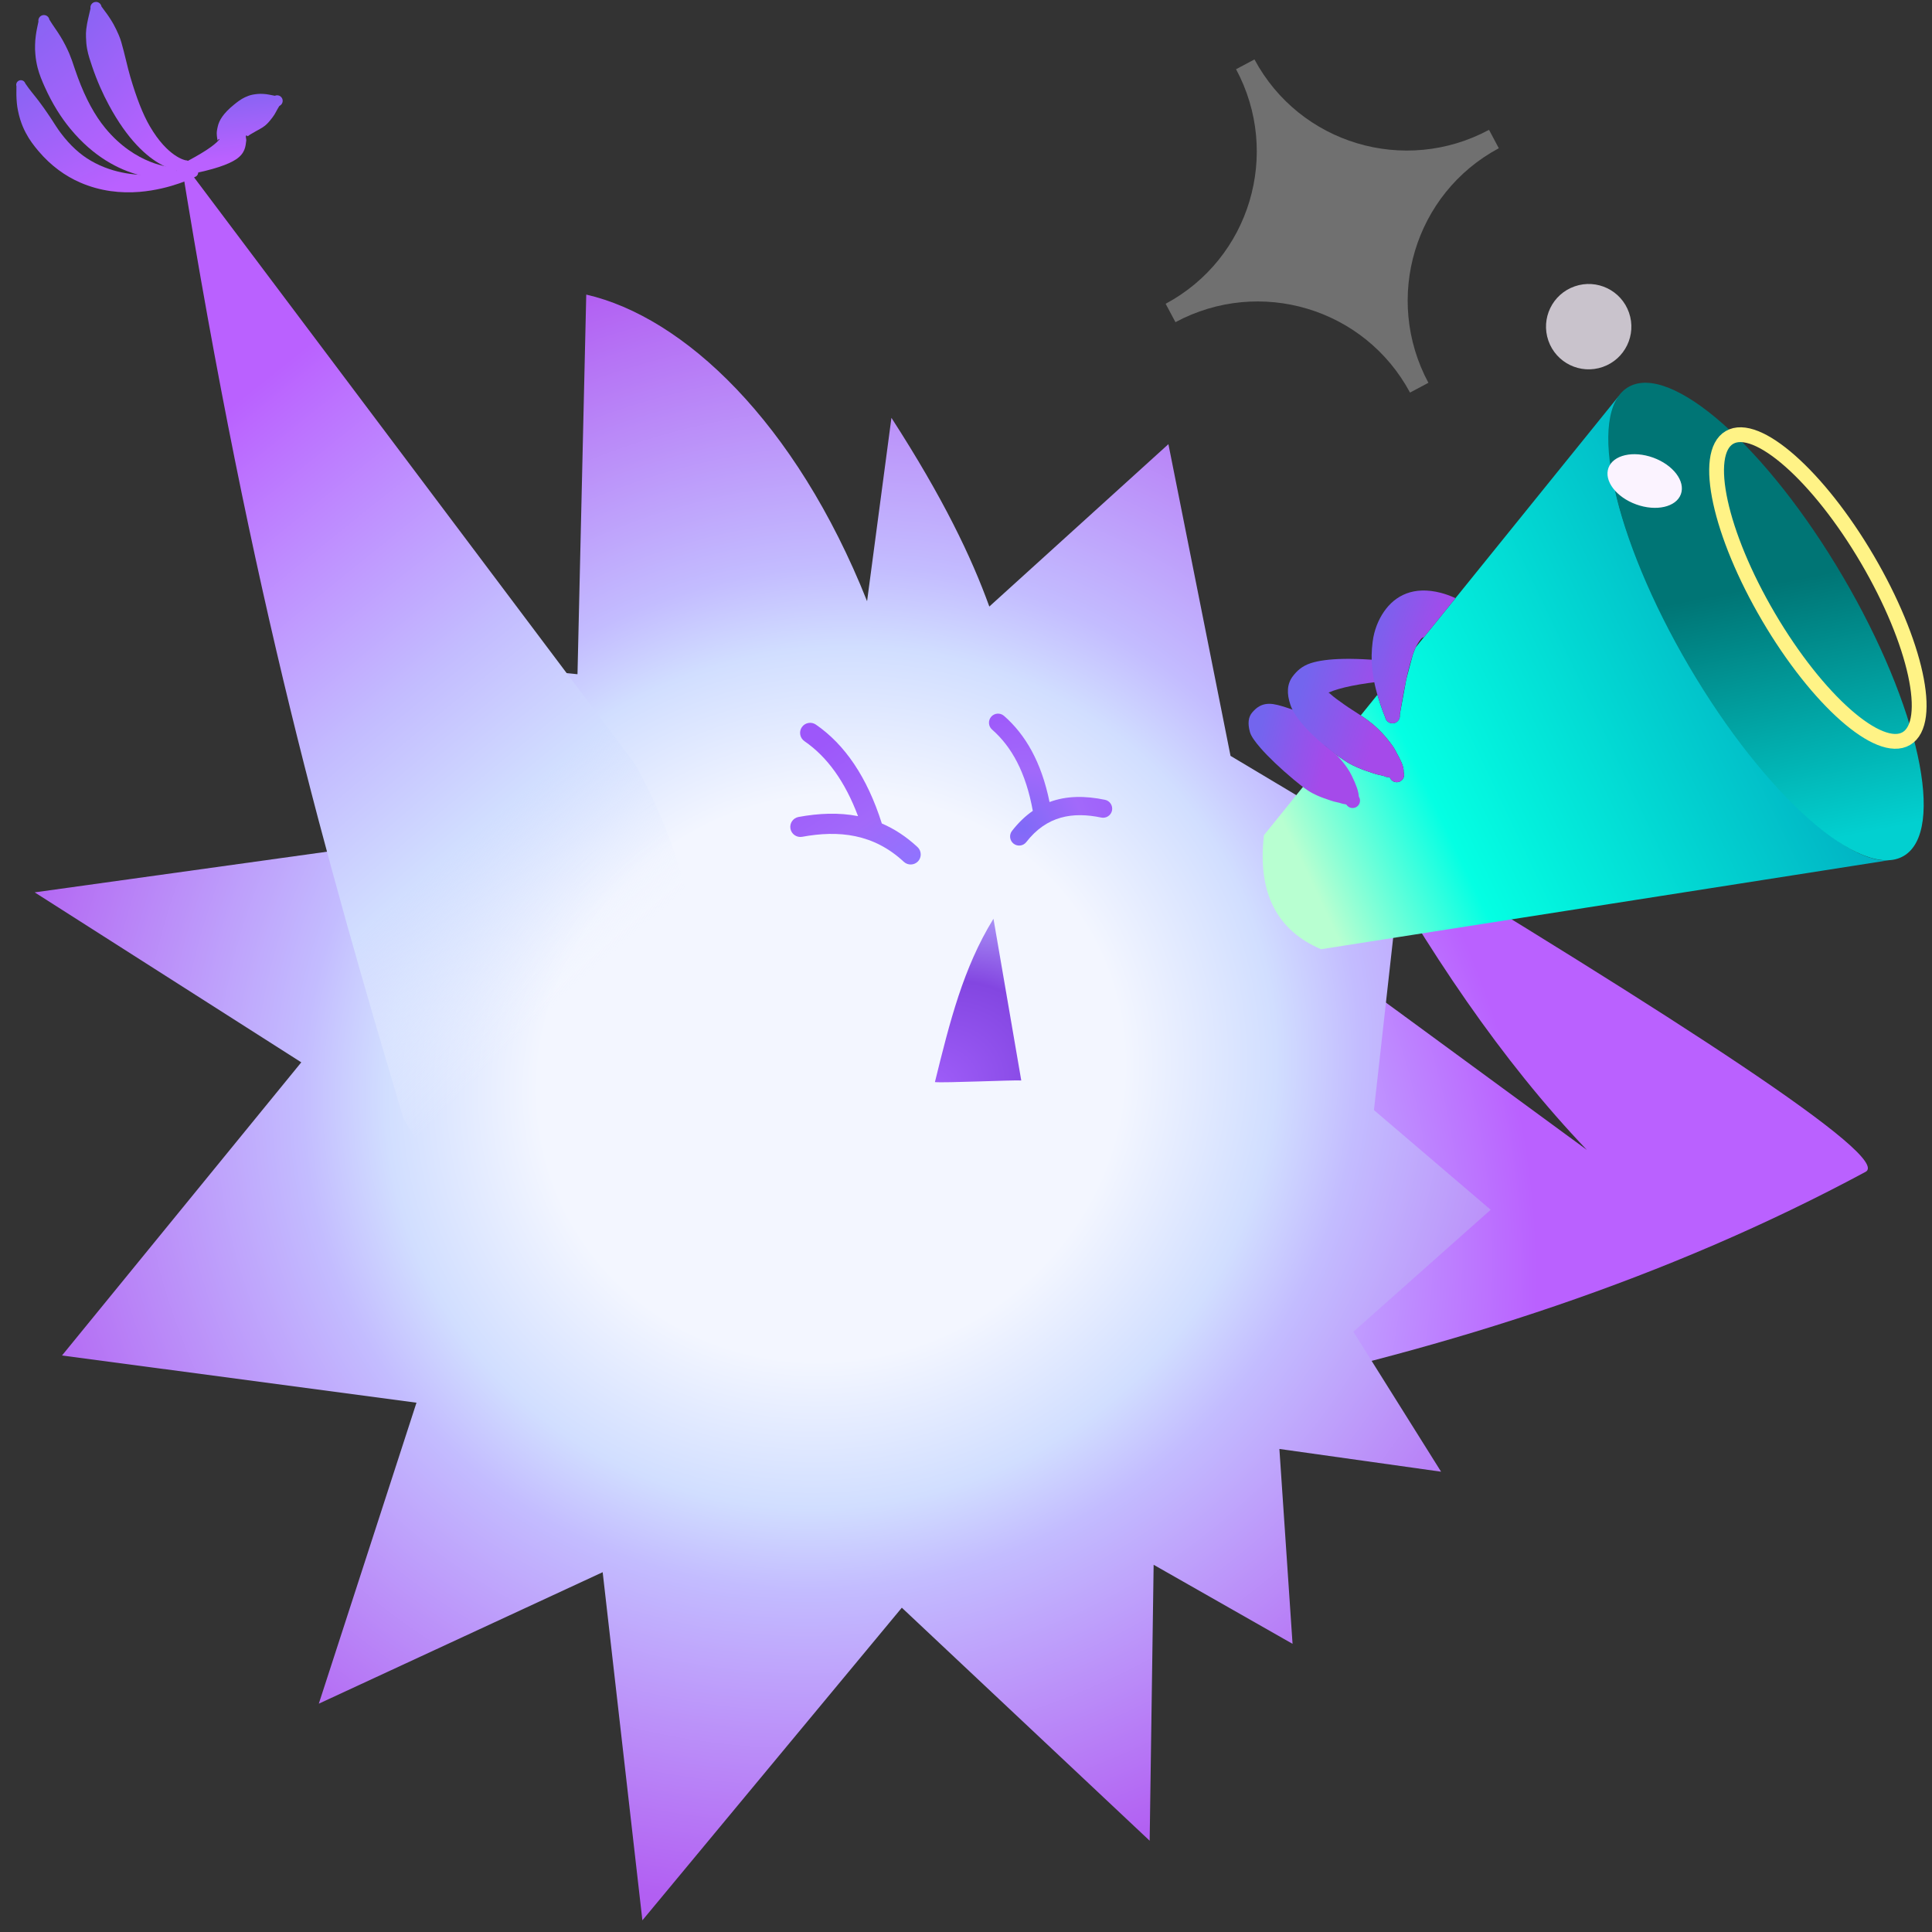 <svg width="124" height="124" viewBox="0 0 124 124" fill="none" xmlns="http://www.w3.org/2000/svg">
<rect x="0" y="0" width="124" height="124" fill="#333333" stroke="none"/>
<g clip-path="url(#clip0_3170_296277)">
<path fill-rule="evenodd" clip-rule="evenodd" d="M80.568 58.203L101.848 73.802C96.396 68.095 91.61 60.998 87.234 53.047C107.783 65.44 121.505 74.314 119.731 75.215C107.05 82.037 93.169 86.519 78.545 89.553" fill="url(#paint0_radial_3170_296277)"/>
<path fill-rule="evenodd" clip-rule="evenodd" d="M37.627 18.907C43.879 20.342 51.06 27.062 55.651 38.586L57.214 26.818C60.545 31.976 62.344 35.745 63.497 38.929L74.991 28.507L78.978 48.513L89.986 55.087L88.183 71.248L95.675 77.646L86.862 85.475L92.492 94.457L82.114 92.997L82.959 105.505L74.043 100.431L73.788 118.142L57.881 103.186L41.23 123.251L38.681 100.907L20.462 109.346L26.731 90.027L3.98 86.998L19.337 68.183L2.226 57.274L24.393 54.19L20.646 41.633L37.065 43.273L37.627 18.907Z" fill="url(#paint1_radial_3170_296277)"/>
<path fill-rule="evenodd" clip-rule="evenodd" d="M63.763 58.966C61.823 62.114 60.957 65.588 60.005 69.451C60.555 69.516 65.022 69.311 65.547 69.347L63.763 58.966Z" fill="url(#paint2_radial_3170_296277)"/>
<path fill-rule="evenodd" clip-rule="evenodd" d="M56.598 52.852C57.39 53.193 58.156 53.686 58.887 54.366C59.149 54.608 59.165 55.019 58.923 55.28C58.678 55.54 58.271 55.555 58.009 55.313C56.067 53.507 53.833 53.277 51.483 53.708C51.133 53.77 50.796 53.538 50.733 53.188C50.668 52.838 50.9 52.501 51.25 52.435C52.565 52.194 53.844 52.141 55.071 52.382C54.24 50.169 53.094 48.577 51.633 47.572C51.339 47.371 51.263 46.966 51.464 46.672C51.668 46.377 52.071 46.305 52.365 46.506C54.21 47.777 55.648 49.856 56.598 52.852Z" fill="url(#paint3_linear_3170_296277)"/>
<path fill-rule="evenodd" clip-rule="evenodd" d="M67.362 51.477C68.456 51.066 69.654 51.071 70.921 51.333C71.234 51.396 71.436 51.708 71.372 52.022C71.305 52.336 70.996 52.537 70.683 52.473C68.852 52.091 67.182 52.357 65.87 54.046C65.674 54.3 65.309 54.345 65.055 54.149C64.801 53.95 64.755 53.585 64.951 53.331C65.368 52.794 65.815 52.369 66.288 52.042C65.842 49.582 64.93 47.923 63.672 46.824C63.431 46.611 63.406 46.243 63.619 46C63.83 45.76 64.197 45.734 64.441 45.947C65.801 47.137 66.836 48.891 67.362 51.477Z" fill="url(#paint4_radial_3170_296277)"/>
<path fill-rule="evenodd" clip-rule="evenodd" d="M25.866 71.697C21.012 55.381 16.169 38.593 11.602 10.248L40.768 49.054C53.396 72.157 31.458 83.085 25.866 71.697Z" fill="url(#paint5_radial_3170_296277)"/>
<path fill-rule="evenodd" clip-rule="evenodd" d="M88.403 44.594L87.335 45.917C87.492 46.019 87.646 46.125 87.795 46.237C88.022 46.403 88.234 46.581 88.429 46.769C88.731 47.061 88.983 47.346 89.205 47.641C89.332 47.808 89.433 47.941 89.522 48.105C89.892 48.784 90.116 49.19 90.089 49.563C90.181 49.807 90.06 50.081 89.813 50.174C89.569 50.266 89.294 50.142 89.202 49.898C89.141 49.844 89.049 49.902 88.94 49.852C88.728 49.755 88.496 49.752 88.175 49.641C87.858 49.53 87.533 49.434 87.164 49.275C86.944 49.18 86.727 49.077 86.51 48.948C86.157 48.732 85.81 48.48 85.475 48.217L81.123 53.605C80.687 57.391 82.02 59.738 84.784 60.923L121.217 55.215C114.981 55.617 100.086 32.681 103.904 25.408L90.86 41.554C90.787 41.706 90.669 42.043 90.669 42.043L90.259 43.587L89.84 45.874C89.881 46.133 89.702 46.379 89.445 46.419C89.186 46.46 88.943 46.28 88.903 46.023C88.903 46.023 88.653 45.459 88.403 44.594Z" fill="url(#paint6_linear_3170_296277)"/>
<path d="M122.185 54.936C124.907 53.337 123.156 45.304 118.274 36.995C113.392 28.685 107.227 23.246 104.505 24.845C101.783 26.444 103.534 34.477 108.417 42.786C113.299 51.096 119.463 56.535 122.185 54.936Z" fill="url(#paint7_linear_3170_296277)"/>
<path fill-rule="evenodd" clip-rule="evenodd" d="M12.301 10.797C12.452 10.729 12.628 10.798 12.696 10.95C12.76 11.102 12.691 11.278 12.54 11.345C12.54 11.345 11.003 12.147 8.947 12.316C7.77 12.412 6.441 12.281 5.134 11.71C4.202 11.301 3.286 10.661 2.47 9.697C2.18 9.356 1.89 8.979 1.659 8.535C1.517 8.27 1.396 7.983 1.299 7.674C1.24 7.478 1.188 7.284 1.148 7.074C1.122 6.919 1.092 6.777 1.081 6.615C1.047 6.251 1.046 5.927 1.054 5.534C1.004 5.375 1.092 5.21 1.251 5.16C1.407 5.111 1.576 5.201 1.625 5.357C1.92 5.798 2.216 6.121 2.499 6.5C2.612 6.653 2.718 6.791 2.821 6.94C2.975 7.167 3.129 7.378 3.267 7.592C3.488 7.931 3.687 8.257 3.906 8.545C4.504 9.337 5.146 9.92 5.836 10.319C8.817 12.044 12.301 10.797 12.301 10.797Z" fill="url(#paint8_linear_3170_296277)"/>
<path fill-rule="evenodd" clip-rule="evenodd" d="M10.999 10.73C11.197 10.719 11.365 10.871 11.376 11.069C11.387 11.264 11.238 11.431 11.04 11.442C11.04 11.442 7.536 11.931 4.512 8.263C3.924 7.55 3.363 6.671 2.876 5.589C2.704 5.202 2.526 4.793 2.414 4.346C2.343 4.065 2.294 3.78 2.269 3.475C2.251 3.276 2.243 3.09 2.251 2.881C2.258 2.675 2.267 2.494 2.298 2.283C2.341 1.964 2.398 1.716 2.467 1.385C2.434 1.192 2.562 1.005 2.755 0.972C2.949 0.936 3.134 1.065 3.17 1.259C3.42 1.672 3.652 1.964 3.885 2.349C3.997 2.534 4.09 2.699 4.186 2.885C4.278 3.069 4.363 3.242 4.441 3.423C4.506 3.578 4.564 3.729 4.618 3.88C4.748 4.255 4.862 4.615 4.989 4.953C5.504 6.351 6.092 7.414 6.751 8.216C8.722 10.611 10.999 10.73 10.999 10.73Z" fill="url(#paint9_linear_3170_296277)"/>
<path fill-rule="evenodd" clip-rule="evenodd" d="M11.903 10.285C12.101 10.287 12.259 10.451 12.256 10.646C12.255 10.844 12.093 11.001 11.895 10.999C11.895 10.999 9.42 11.264 6.986 6.738C6.609 6.04 6.238 5.223 5.909 4.254C5.793 3.907 5.666 3.544 5.593 3.151C5.546 2.904 5.525 2.654 5.519 2.386C5.514 2.21 5.515 2.047 5.537 1.867C5.594 1.399 5.698 1.039 5.809 0.542C5.773 0.35 5.904 0.162 6.097 0.129C6.292 0.093 6.476 0.221 6.512 0.416C6.694 0.675 6.838 0.846 7.005 1.098C7.11 1.26 7.195 1.39 7.285 1.552C7.413 1.792 7.523 2.01 7.622 2.248C7.687 2.403 7.746 2.56 7.789 2.717C8.024 3.533 8.171 4.282 8.367 4.945C8.768 6.305 9.166 7.328 9.611 8.094C10.769 10.091 11.903 10.285 11.903 10.285Z" fill="url(#paint10_linear_3170_296277)"/>
<path fill-rule="evenodd" clip-rule="evenodd" d="M15.867 8.743C15.862 8.724 15.848 8.693 15.838 8.692C15.719 8.673 15.819 8.916 15.805 9.023C15.759 9.407 15.729 9.841 15.147 10.229C14.697 10.526 13.804 10.89 11.796 11.26C11.611 11.321 11.407 11.222 11.344 11.036C11.281 10.849 11.379 10.646 11.567 10.582C13.046 9.824 13.712 9.355 14.03 9.01C14.056 8.985 14.093 8.941 14.07 8.926C14.021 8.896 13.982 9.027 13.982 9.027C13.982 9.027 13.959 8.988 13.954 8.966C13.936 8.871 13.925 8.775 13.916 8.674C13.896 8.495 13.931 8.313 13.98 8.106C14.063 7.741 14.311 7.287 15.032 6.706C15.215 6.558 15.433 6.381 15.725 6.242C15.873 6.173 16.035 6.109 16.226 6.073C16.453 6.033 16.641 6.011 16.908 6.028C17.188 6.046 17.328 6.089 17.641 6.147C17.821 6.066 18.033 6.148 18.113 6.326C18.192 6.507 18.112 6.717 17.931 6.799C17.734 7.108 17.684 7.28 17.494 7.528C17.321 7.754 17.185 7.923 17.005 8.068C16.789 8.238 16.569 8.332 16.401 8.435C16.211 8.553 16.056 8.622 15.952 8.709C15.931 8.727 15.887 8.736 15.867 8.743ZM15.867 8.743C15.87 8.755 15.869 8.764 15.861 8.758C15.852 8.751 15.858 8.748 15.867 8.743Z" fill="url(#paint11_linear_3170_296277)"/>
<path fill-rule="evenodd" clip-rule="evenodd" d="M84.995 47.814C85.109 47.895 85.219 47.981 85.329 48.067C85.606 48.285 85.862 48.52 86.076 48.775C86.373 49.126 86.593 49.443 86.762 49.792C87.053 50.393 87.183 50.754 87.216 51.134C87.356 51.353 87.289 51.647 87.07 51.787C86.847 51.928 86.555 51.864 86.414 51.642C86.32 51.597 86.244 51.619 86.119 51.572C85.897 51.491 85.697 51.486 85.405 51.379C85.118 51.279 84.846 51.197 84.521 51.048C84.334 50.961 84.153 50.872 83.974 50.754C83.65 50.545 83.343 50.291 83.039 50.04C82.178 49.325 81.398 48.575 80.918 48.025C80.542 47.596 80.293 47.241 80.224 46.985C80.071 46.438 80.115 46.012 80.381 45.714C80.587 45.485 80.951 45.082 81.714 45.19C82.409 45.29 83.976 45.856 86.911 47.315C87.159 47.403 87.288 47.673 87.2 47.921C87.111 48.166 86.838 48.296 86.593 48.207C86.028 48.078 85.493 47.942 84.995 47.814Z" fill="url(#paint12_linear_3170_296277)"/>
<path fill-rule="evenodd" clip-rule="evenodd" d="M85.475 48.218C85.313 48.091 85.154 47.963 85.002 47.836C83.92 46.945 83.077 45.992 82.823 45.242C82.585 44.539 82.583 43.912 82.984 43.392C83.216 43.089 83.547 42.749 84.137 42.56C85.092 42.253 86.908 42.148 90.061 42.541L89.137 43.685C87.211 43.873 85.991 44.136 85.268 44.452C85.313 44.482 85.358 44.513 85.39 44.544C85.628 44.766 85.939 44.977 86.271 45.215C86.602 45.452 86.972 45.675 87.335 45.917C87.491 46.019 87.645 46.126 87.795 46.237C88.022 46.403 88.234 46.581 88.429 46.769C88.731 47.062 88.983 47.346 89.205 47.641C89.332 47.808 89.432 47.941 89.521 48.106C89.892 48.785 90.116 49.19 90.089 49.563C90.181 49.807 90.059 50.081 89.813 50.174C89.569 50.266 89.294 50.142 89.202 49.898C89.141 49.844 89.049 49.902 88.939 49.853C88.728 49.755 88.495 49.752 88.175 49.642C87.857 49.53 87.533 49.434 87.164 49.275C86.943 49.18 86.727 49.078 86.51 48.948C86.156 48.732 85.809 48.481 85.475 48.218Z" fill="url(#paint13_linear_3170_296277)"/>
<path fill-rule="evenodd" clip-rule="evenodd" d="M90.259 43.587C89.997 44.858 89.841 45.874 89.841 45.874C89.882 46.133 89.703 46.379 89.446 46.419C89.186 46.46 88.944 46.28 88.903 46.023C88.903 46.023 88.654 45.459 88.404 44.594C88.37 44.469 88.333 44.335 88.298 44.197C88.194 43.797 88.124 43.373 88.075 42.915C88.008 42.337 88.028 41.751 88.099 41.191C88.192 40.451 88.462 39.788 88.823 39.262C89.549 38.206 90.739 37.599 92.477 38.05C92.768 38.125 93.078 38.236 93.415 38.39L91.398 40.888C91.315 40.909 91.247 40.952 91.191 41.023C91.065 41.178 90.956 41.354 90.861 41.554C90.787 41.706 90.724 41.868 90.669 42.043C90.611 42.226 90.557 42.411 90.504 42.599C90.412 42.925 90.329 43.256 90.26 43.58L90.259 43.587Z" fill="url(#paint14_linear_3170_296277)"/>
<path d="M122.353 47.403C124.101 46.376 122.976 41.218 119.841 35.881C116.705 30.544 112.746 27.051 110.998 28.078C109.25 29.105 110.375 34.264 113.51 39.6C116.646 44.937 120.605 48.43 122.353 47.403Z" stroke="#FFF386" stroke-width="0.95" stroke-miterlimit="24"/>
<path d="M106.104 29.372C104.82 28.907 103.537 29.202 103.235 30.029C102.933 30.86 103.731 31.909 105.014 32.374C106.298 32.84 107.583 32.545 107.883 31.717C108.185 30.886 107.387 29.837 106.104 29.372Z" fill="#FBF3FF"/>
<path opacity="0.75" d="M102.865 23.553C104.294 23.056 105.05 21.496 104.553 20.067C104.056 18.637 102.496 17.882 101.067 18.379C99.637 18.875 98.882 20.435 99.378 21.865C99.875 23.294 101.435 24.05 102.865 23.553Z" fill="#FBF3FF"/>
<path opacity="0.3" d="M75.443 20.678L74.814 19.497C80.229 16.592 82.239 9.858 79.333 4.442L80.514 3.814C83.419 9.229 90.154 11.239 95.569 8.333L96.197 9.514C90.782 12.419 88.772 19.154 91.678 24.569L90.498 25.197C87.592 19.782 80.858 17.772 75.443 20.678Z" fill="white"/>
</g>
<defs>
<radialGradient id="paint0_radial_3170_296277" cx="0" cy="0" r="1" gradientUnits="userSpaceOnUse" gradientTransform="translate(58.212 72.559) rotate(-29.925) scale(54.887 69.373)">
<stop offset="0.259" stop-color="#F3F6FF"/>
<stop offset="0.322" stop-color="#D1DEFF"/>
<stop offset="0.398" stop-color="#C3BCFF"/>
<stop offset="0.687" stop-color="#BA61FF"/>
</radialGradient>
<radialGradient id="paint1_radial_3170_296277" cx="0" cy="0" r="1" gradientUnits="userSpaceOnUse" gradientTransform="translate(53.364 69.116) rotate(-26.902) scale(81.606 76.248)">
<stop offset="0.235" stop-color="#F3F6FF"/>
<stop offset="0.357" stop-color="#D1DEFF"/>
<stop offset="0.425" stop-color="#C3BCFF"/>
<stop offset="0.687" stop-color="#B25FF2"/>
</radialGradient>
<radialGradient id="paint2_radial_3170_296277" cx="0" cy="0" r="1" gradientUnits="userSpaceOnUse" gradientTransform="translate(58.386 71.153) rotate(-36.117) scale(16.354 11.602)">
<stop stop-color="#A663FF"/>
<stop offset="0.608" stop-color="#8346E1"/>
<stop offset="1" stop-color="#B5A8FC"/>
</radialGradient>
<linearGradient id="paint3_linear_3170_296277" x1="59.421" y1="56.053" x2="53.627" y2="47.225" gradientUnits="userSpaceOnUse">
<stop stop-color="#8B76FF"/>
<stop offset="0.46" stop-color="#A269FA"/>
<stop offset="1" stop-color="#9D57FA"/>
</linearGradient>
<radialGradient id="paint4_radial_3170_296277" cx="0" cy="0" r="1" gradientUnits="userSpaceOnUse" gradientTransform="translate(65.706 53.141) rotate(14.904) scale(8.122 8.276)">
<stop stop-color="#806AF8"/>
<stop offset="0.46" stop-color="#A269FA"/>
<stop offset="1" stop-color="#9D57FA"/>
</radialGradient>
<radialGradient id="paint5_radial_3170_296277" cx="0" cy="0" r="1" gradientUnits="userSpaceOnUse" gradientTransform="translate(54.974 68.638) rotate(-129.178) scale(85.182 304.257)">
<stop offset="0.184" stop-color="#F3F6FF" stop-opacity="0"/>
<stop offset="0.32" stop-color="#D1DEFF"/>
<stop offset="0.435" stop-color="#C3BCFF"/>
<stop offset="0.687" stop-color="#BA61FF"/>
</radialGradient>
<linearGradient id="paint6_linear_3170_296277" x1="82.616" y1="53.374" x2="119.226" y2="36.013" gradientUnits="userSpaceOnUse">
<stop stop-color="#B8FFD1"/>
<stop offset="0.23" stop-color="#04FFE3"/>
<stop offset="1" stop-color="#009CBA"/>
</linearGradient>
<linearGradient id="paint7_linear_3170_296277" x1="114.45" y1="37.321" x2="117.739" y2="53.862" gradientUnits="userSpaceOnUse">
<stop stop-color="#007575"/>
<stop offset="1" stop-color="#02D0D0"/>
</linearGradient>
<linearGradient id="paint8_linear_3170_296277" x1="2.757" y1="0.154" x2="9.36" y2="12.997" gradientUnits="userSpaceOnUse">
<stop stop-color="#7365EE"/>
<stop offset="0.878" stop-color="#BA61FF"/>
</linearGradient>
<linearGradient id="paint9_linear_3170_296277" x1="2.315" y1="-5.21" x2="13.801" y2="9.072" gradientUnits="userSpaceOnUse">
<stop stop-color="#7365EE"/>
<stop offset="0.878" stop-color="#BA61FF"/>
</linearGradient>
<linearGradient id="paint10_linear_3170_296277" x1="4.864" y1="-5.743" x2="17.116" y2="5.086" gradientUnits="userSpaceOnUse">
<stop stop-color="#7365EE"/>
<stop offset="0.878" stop-color="#BA61FF"/>
</linearGradient>
<linearGradient id="paint11_linear_3170_296277" x1="15.075" y1="4.293" x2="15.797" y2="10.815" gradientUnits="userSpaceOnUse">
<stop stop-color="#7365EE"/>
<stop offset="0.878" stop-color="#BA61FF"/>
</linearGradient>
<linearGradient id="paint12_linear_3170_296277" x1="80.497" y1="48.295" x2="85.605" y2="49.507" gradientUnits="userSpaceOnUse">
<stop stop-color="#7365EE"/>
<stop offset="0.878" stop-color="#A54AEA"/>
</linearGradient>
<linearGradient id="paint13_linear_3170_296277" x1="82.908" y1="46.173" x2="88.871" y2="47.897" gradientUnits="userSpaceOnUse">
<stop stop-color="#7365EE"/>
<stop offset="0.878" stop-color="#A54AEA"/>
</linearGradient>
<linearGradient id="paint14_linear_3170_296277" x1="87.09" y1="41.884" x2="92.197" y2="43.596" gradientUnits="userSpaceOnUse">
<stop stop-color="#7365EE"/>
<stop offset="0.878" stop-color="#A54AEA"/>
</linearGradient>
<clipPath id="clip0_3170_296277">
<rect width="124" height="124" rx="5" fill="white"/>
</clipPath>
</defs>
</svg>
